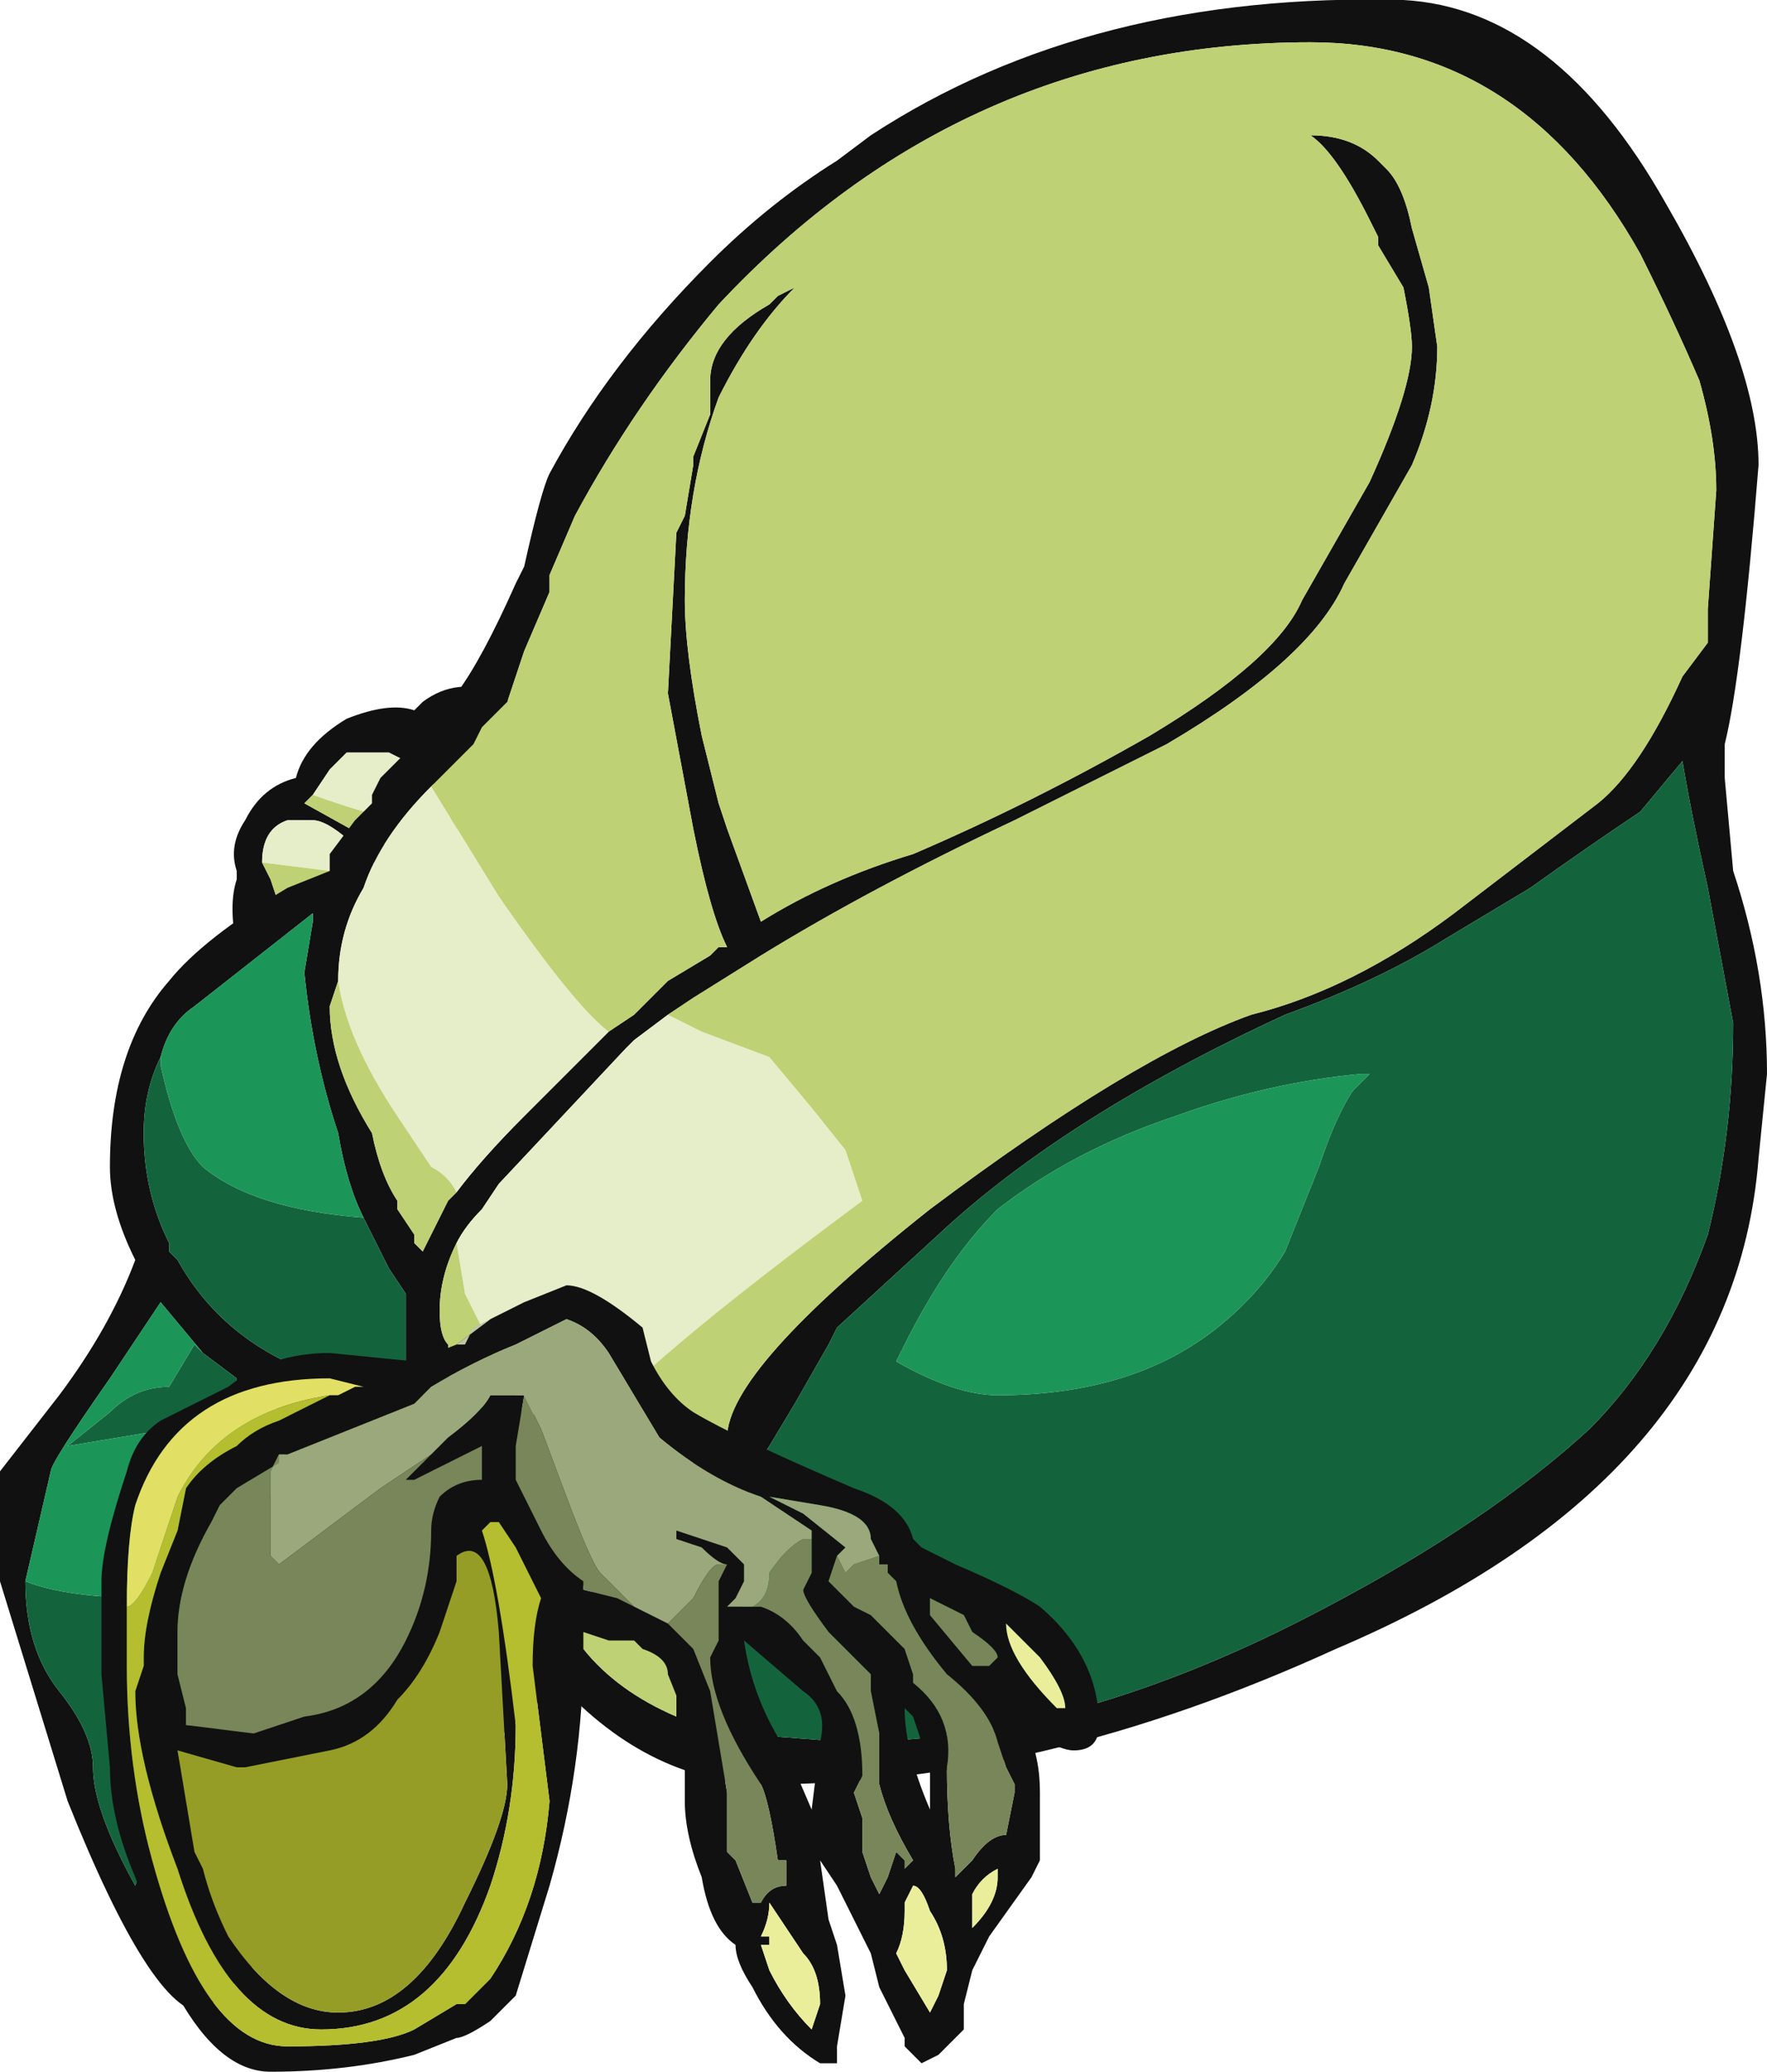 <?xml version="1.0" encoding="UTF-8" standalone="no"?>
<svg xmlns:ffdec="https://www.free-decompiler.com/flash" xmlns:xlink="http://www.w3.org/1999/xlink" ffdec:objectType="shape" height="12.25px" width="10.45px" xmlns="http://www.w3.org/2000/svg">
  <g transform="matrix(1.0, 0.0, 0.0, 1.0, 1.55, 9.5)">
    <path d="M0.95 -5.35 Q1.15 -5.5 1.4 -5.4 L1.8 -5.1 -0.15 -3.9 Q-0.2 -4.15 -0.15 -4.3 L-0.15 -4.35 Q-0.2 -4.5 -0.1 -4.65 0.0 -4.85 0.2 -4.9 0.25 -5.1 0.5 -5.25 0.75 -5.35 0.9 -5.3 L0.95 -5.35 M1.6 -5.05 L1.15 -4.85 1.6 -5.05 M1.2 -4.7 L0.85 -5.0 0.75 -5.05 0.5 -5.05 0.4 -4.95 0.3 -4.8 0.25 -4.75 0.7 -4.5 1.2 -4.7 M0.6 -4.45 Q0.4 -4.65 0.3 -4.65 L0.15 -4.65 Q0.0 -4.6 0.0 -4.4 L0.05 -4.3 0.1 -4.15 0.6 -4.45 M0.25 -3.9 L0.0 -3.85 0.25 -3.9 M2.0 -4.7 L1.85 -4.3 2.0 -4.7" fill="#111111" fill-rule="evenodd" stroke="none"/>
    <path d="M1.15 -4.85 L1.6 -5.05 1.15 -4.85 M0.0 -3.85 L0.25 -3.9 0.0 -3.85 M1.85 -4.3 L2.0 -4.7 1.85 -4.3" fill="#e2df65" fill-rule="evenodd" stroke="none"/>
    <path d="M1.6 -5.05 L1.15 -4.85 1.6 -5.05 M0.0 -3.85 L0.25 -3.9 0.0 -3.85 M1.85 -4.3 L2.0 -4.7 1.85 -4.3" fill="#b4be2e" fill-rule="evenodd" stroke="none"/>
    <path d="M0.3 -4.8 L0.4 -4.95 0.5 -5.05 0.75 -5.05 0.85 -5.0 1.2 -4.7 1.2 -4.6 Q0.85 -4.6 0.3 -4.8 M0.0 -4.4 Q0.0 -4.6 0.15 -4.65 L0.3 -4.65 Q0.4 -4.65 0.6 -4.45 L0.4 -4.35 0.0 -4.4" fill="#e6edc9" fill-rule="evenodd" stroke="none"/>
    <path d="M1.2 -4.7 L0.7 -4.5 0.25 -4.75 0.3 -4.8 Q0.85 -4.6 1.2 -4.6 L1.2 -4.7 M0.6 -4.45 L0.1 -4.15 0.05 -4.3 0.0 -4.4 0.4 -4.35 0.6 -4.45" fill="#bed174" fill-rule="evenodd" stroke="none"/>
    <path d="M2.35 -3.65 L2.4 -3.7 2.65 -3.85 2.7 -3.9 2.75 -3.9 Q2.65 -4.1 2.55 -4.6 L2.4 -5.4 2.45 -6.35 2.5 -6.45 2.55 -6.75 2.55 -6.8 2.65 -7.05 2.65 -7.25 Q2.65 -7.5 3.0 -7.7 L3.05 -7.75 3.15 -7.8 Q2.9 -7.55 2.7 -7.15 2.5 -6.6 2.5 -5.95 2.5 -5.65 2.6 -5.15 L2.7 -4.75 2.75 -4.6 2.95 -4.05 Q3.35 -4.3 3.85 -4.45 4.55 -4.75 5.25 -5.15 6.0 -5.6 6.15 -5.95 L6.55 -6.65 Q6.8 -7.2 6.8 -7.45 6.8 -7.55 6.75 -7.8 L6.6 -8.05 6.6 -8.1 6.55 -8.2 Q6.35 -8.6 6.2 -8.7 6.45 -8.7 6.6 -8.55 L6.65 -8.5 Q6.75 -8.4 6.8 -8.15 L6.9 -7.8 6.95 -7.45 Q6.95 -7.1 6.8 -6.75 L6.4 -6.05 Q6.2 -5.6 5.35 -5.1 L4.45 -4.65 Q3.6 -4.25 2.95 -3.85 L2.55 -3.6 2.4 -3.5 2.2 -3.35 2.15 -3.3 1.4 -2.5 1.3 -2.35 Q1.2 -2.25 1.15 -2.15 1.05 -1.95 1.05 -1.75 1.05 -1.6 1.1 -1.55 L1.1 -1.4 0.85 -1.45 0.85 -1.85 0.75 -2.0 0.6 -2.3 Q0.5 -2.5 0.45 -2.8 0.3 -3.25 0.25 -3.75 L0.3 -4.05 0.3 -4.1 -0.4 -3.55 Q-0.55 -3.45 -0.6 -3.25 -0.7 -3.05 -0.7 -2.8 -0.7 -2.45 -0.55 -2.15 L-0.55 -2.1 -0.5 -2.05 Q-0.25 -1.6 0.25 -1.4 L0.95 -1.25 1.1 -1.2 1.55 -1.15 1.95 -1.05 2.55 -0.85 2.75 -1.0 Q2.75 -1.4 3.95 -2.35 5.15 -3.25 5.85 -3.5 6.45 -3.65 7.05 -4.1 L7.9 -4.75 Q8.15 -4.95 8.4 -5.5 L8.55 -5.7 8.55 -5.9 8.6 -6.6 Q8.6 -6.9 8.5 -7.25 8.35 -7.6 8.15 -8.0 7.45 -9.25 6.2 -9.25 4.15 -9.25 2.7 -7.7 2.2 -7.1 1.85 -6.45 L1.7 -6.1 1.7 -6.0 1.55 -5.65 1.45 -5.35 1.3 -5.2 1.25 -5.1 1.0 -4.85 Q0.7 -4.55 0.6 -4.25 0.45 -4.0 0.45 -3.7 L0.4 -3.55 Q0.4 -3.2 0.65 -2.8 0.7 -2.55 0.8 -2.4 L0.8 -2.35 0.9 -2.2 0.9 -2.15 0.95 -2.1 1.1 -2.4 1.15 -2.45 Q1.3 -2.65 1.55 -2.9 L2.05 -3.4 2.2 -3.5 2.35 -3.65 M8.3 -8.3 Q8.85 -7.35 8.85 -6.75 8.75 -5.5 8.65 -5.1 L8.65 -4.9 8.7 -4.35 Q8.9 -3.75 8.9 -3.15 L8.85 -2.65 Q8.7 -0.75 6.35 0.25 4.6 1.05 3.0 1.05 2.3 1.05 1.75 0.45 L-0.35 2.4 Q-0.65 2.4 -1.15 1.15 -1.35 0.5 -1.55 -0.15 -1.55 -0.4 -1.55 -0.8 L-1.2 -1.25 Q-0.9 -1.65 -0.75 -2.05 -0.9 -2.35 -0.9 -2.6 -0.9 -3.3 -0.55 -3.7 -0.35 -3.95 0.15 -4.25 L0.4 -4.35 0.4 -4.45 0.55 -4.65 0.65 -4.75 0.65 -4.8 0.7 -4.9 1.15 -5.35 1.15 -5.4 Q1.3 -5.6 1.5 -6.05 L1.55 -6.15 Q1.65 -6.6 1.7 -6.7 2.05 -7.35 2.65 -7.95 3.0 -8.3 3.4 -8.55 L3.6 -8.7 Q4.9 -9.55 6.75 -9.5 7.65 -9.45 8.3 -8.3 M3.85 -8.25 L3.85 -8.25 M0.2 -1.1 L-0.15 -1.3 -0.15 -1.35 -0.35 -1.5 -0.6 -1.8 -0.9 -1.35 Q-1.25 -0.85 -1.25 -0.8 L-1.4 -0.15 Q-1.4 0.25 -1.2 0.5 -1.0 0.75 -1.0 0.95 -1.0 1.2 -0.75 1.65 L0.2 -1.1 M0.7 -1.05 L1.55 -0.4 Q1.7 -0.05 1.9 0.25 2.1 0.5 2.45 0.65 L2.45 0.55 Q2.45 0.45 2.45 0.3 L0.7 -1.05 M3.35 -1.55 L3.15 -1.2 3.0 -0.95 2.9 -0.8 2.8 0.75 3.45 0.8 Q4.8 0.8 6.3 0.0 7.25 -0.5 7.85 -1.05 8.3 -1.5 8.55 -2.2 8.7 -2.8 8.7 -3.45 L8.55 -4.25 Q8.45 -4.7 8.4 -5.0 L8.15 -4.7 Q7.85 -4.5 7.5 -4.25 L7.0 -3.95 Q6.6 -3.7 6.05 -3.5 4.75 -2.9 4.0 -2.2 L3.4 -1.65 3.35 -1.55" fill="#111111" fill-rule="evenodd" stroke="none"/>
    <path d="M0.3 -4.05 L0.3 -4.1 0.3 -4.05 M-0.6 -3.25 L-0.6 -3.2 Q-0.5 -2.75 -0.35 -2.6 -0.05 -2.35 0.6 -2.3 L0.75 -2.0 0.85 -1.85 0.85 -1.45 1.1 -1.4 1.1 -1.25 0.95 -1.25 0.25 -1.4 Q-0.25 -1.6 -0.5 -2.05 L-0.55 -2.1 -0.55 -2.15 Q-0.7 -2.45 -0.7 -2.8 -0.7 -3.05 -0.6 -3.25 M-0.15 -1.3 L0.2 -1.1 -0.75 1.65 Q-1.0 1.2 -1.0 0.95 -1.0 0.75 -1.2 0.5 -1.4 0.25 -1.4 -0.15 -1.15 -0.05 -0.65 -0.05 L-0.55 -1.05 -1.15 -0.95 -0.9 -1.15 Q-0.75 -1.3 -0.55 -1.3 L-0.4 -1.55 -0.35 -1.5 -0.15 -1.35 -0.15 -1.3 M4.35 -2.35 Q4.05 -2.05 3.8 -1.55 L3.75 -1.45 Q4.1 -1.25 4.35 -1.25 5.15 -1.25 5.65 -1.65 5.9 -1.85 6.05 -2.1 L6.25 -2.6 Q6.35 -2.9 6.45 -3.05 L6.55 -3.15 6.5 -3.15 Q5.95 -3.1 5.4 -2.9 4.8 -2.7 4.35 -2.35 M3.35 -1.55 L3.4 -1.65 4.0 -2.2 Q4.75 -2.9 6.05 -3.5 6.6 -3.7 7.0 -3.95 L7.5 -4.25 Q7.85 -4.5 8.15 -4.7 L8.4 -5.0 Q8.45 -4.7 8.55 -4.25 L8.7 -3.45 Q8.7 -2.8 8.55 -2.2 8.3 -1.5 7.85 -1.05 7.25 -0.5 6.3 0.0 4.8 0.8 3.45 0.8 L2.8 0.75 2.9 -0.8 3.0 -0.95 3.15 -1.2 3.35 -1.55" fill="#13643c" fill-rule="evenodd" stroke="none"/>
    <path d="M2.55 -0.85 L2.75 -1.0 2.55 -0.85 M1.1 -1.25 L1.1 -1.2 1.1 -1.25" fill="#e2df65" fill-rule="evenodd" stroke="none"/>
    <path d="M0.3 -4.1 L0.3 -4.05 0.25 -3.75 Q0.3 -3.25 0.45 -2.8 0.5 -2.5 0.6 -2.3 -0.05 -2.35 -0.35 -2.6 -0.5 -2.75 -0.6 -3.2 L-0.6 -3.25 Q-0.55 -3.45 -0.4 -3.55 L0.3 -4.1 M1.1 -1.2 L0.95 -1.25 1.1 -1.25 1.1 -1.2 M0.2 -1.1 L-0.15 -1.3 0.2 -1.1 M-0.35 -1.5 L-0.4 -1.55 -0.55 -1.3 Q-0.75 -1.3 -0.9 -1.15 L-1.15 -0.95 -0.55 -1.05 -0.65 -0.05 Q-1.15 -0.05 -1.4 -0.15 L-1.25 -0.8 Q-1.25 -0.85 -0.9 -1.35 L-0.6 -1.8 -0.35 -1.5 M4.35 -2.35 Q4.8 -2.7 5.4 -2.9 5.95 -3.1 6.5 -3.15 L6.55 -3.15 6.45 -3.05 Q6.35 -2.9 6.25 -2.6 L6.05 -2.1 Q5.9 -1.85 5.65 -1.65 5.15 -1.25 4.35 -1.25 4.1 -1.25 3.75 -1.45 L3.8 -1.55 Q4.05 -2.05 4.35 -2.35" fill="#1c9558" fill-rule="evenodd" stroke="none"/>
    <path d="M2.4 -3.5 L2.6 -3.4 3.0 -3.25 3.25 -2.95 3.45 -2.7 3.55 -2.4 Q2.2 -1.4 1.95 -1.05 L1.55 -1.15 1.2 -1.85 1.15 -2.15 Q1.2 -2.25 1.3 -2.35 L1.4 -2.5 2.15 -3.3 2.2 -3.35 2.4 -3.5 M1.0 -4.85 L1.4 -4.2 Q1.85 -3.55 2.05 -3.4 L1.55 -2.9 Q1.3 -2.65 1.15 -2.45 L1.1 -2.4 1.15 -2.45 Q1.1 -2.55 1.0 -2.6 L0.8 -2.9 Q0.5 -3.35 0.45 -3.7 0.45 -4.0 0.6 -4.25 0.7 -4.55 1.0 -4.85" fill="#e6edc9" fill-rule="evenodd" stroke="none"/>
    <path d="M2.4 -3.5 L2.55 -3.6 2.95 -3.85 Q3.6 -4.25 4.45 -4.65 L5.35 -5.1 Q6.2 -5.6 6.4 -6.05 L6.8 -6.75 Q6.95 -7.1 6.95 -7.45 L6.9 -7.8 6.8 -8.15 Q6.75 -8.4 6.65 -8.5 L6.6 -8.55 Q6.45 -8.7 6.2 -8.7 6.35 -8.6 6.55 -8.2 L6.6 -8.1 6.6 -8.05 6.75 -7.8 Q6.8 -7.55 6.8 -7.45 6.8 -7.2 6.55 -6.65 L6.15 -5.95 Q6.0 -5.6 5.25 -5.15 4.55 -4.75 3.85 -4.45 3.35 -4.3 2.95 -4.05 L2.75 -4.6 2.7 -4.75 2.6 -5.15 Q2.5 -5.65 2.5 -5.95 2.5 -6.6 2.7 -7.15 2.9 -7.55 3.15 -7.8 L3.05 -7.75 3.0 -7.7 Q2.65 -7.5 2.65 -7.25 L2.65 -7.05 2.55 -6.8 2.55 -6.75 2.5 -6.45 2.45 -6.35 2.4 -5.4 2.55 -4.6 Q2.65 -4.1 2.75 -3.9 L2.7 -3.9 2.65 -3.85 2.4 -3.7 2.35 -3.65 2.2 -3.5 2.05 -3.4 Q1.85 -3.55 1.4 -4.2 L1.0 -4.85 1.25 -5.1 1.3 -5.2 1.45 -5.35 1.55 -5.65 1.7 -6.0 1.7 -6.1 1.85 -6.45 Q2.2 -7.1 2.7 -7.7 4.15 -9.25 6.2 -9.25 7.45 -9.25 8.15 -8.0 8.35 -7.6 8.5 -7.25 8.6 -6.9 8.6 -6.6 L8.55 -5.9 8.55 -5.7 8.4 -5.5 Q8.15 -4.95 7.9 -4.75 L7.05 -4.1 Q6.45 -3.65 5.85 -3.5 5.15 -3.25 3.95 -2.35 2.75 -1.4 2.75 -1.0 L2.55 -0.85 1.95 -1.05 Q2.2 -1.4 3.55 -2.4 L3.45 -2.7 3.25 -2.95 3.0 -3.25 2.6 -3.4 2.4 -3.5 M3.85 -8.25 L3.85 -8.25 M0.45 -3.7 Q0.5 -3.35 0.8 -2.9 L1.0 -2.6 Q1.1 -2.55 1.15 -2.45 L1.1 -2.4 0.95 -2.1 0.9 -2.15 0.9 -2.2 0.8 -2.35 0.8 -2.4 Q0.7 -2.55 0.65 -2.8 0.4 -3.2 0.4 -3.55 L0.45 -3.7 M1.15 -2.15 L1.2 -1.85 1.55 -1.15 1.1 -1.2 1.1 -1.25 1.1 -1.4 1.1 -1.55 Q1.05 -1.6 1.05 -1.75 1.05 -1.95 1.15 -2.15 M0.7 -1.05 L2.45 0.3 Q2.45 0.45 2.45 0.55 L2.45 0.65 Q2.1 0.5 1.9 0.25 1.7 -0.05 1.55 -0.4 L0.7 -1.05" fill="#bed174" fill-rule="evenodd" stroke="none"/>
    <path d="M1.35 -1.7 L1.55 -1.8 1.8 -1.9 Q1.95 -1.9 2.25 -1.65 L2.3 -1.45 Q2.4 -1.25 2.55 -1.15 2.8 -1.0 3.5 -0.7 3.8 -0.6 3.85 -0.4 L3.9 -0.35 4.1 -0.25 Q4.45 -0.1 4.6 0.0 4.95 0.3 4.95 0.7 4.95 0.85 4.8 0.85 4.7 0.85 4.5 0.7 4.6 0.85 4.6 1.1 L4.6 1.5 4.55 1.6 4.3 1.95 4.2 2.15 4.15 2.35 4.15 2.5 Q4.05 2.6 4.0 2.65 L3.9 2.7 3.8 2.6 3.8 2.55 3.65 2.25 3.6 2.05 3.4 1.65 3.3 1.5 3.35 1.85 3.4 2.0 3.45 2.3 3.4 2.6 3.4 2.7 3.3 2.7 Q3.05 2.55 2.9 2.25 2.8 2.1 2.8 2.0 2.65 1.9 2.6 1.6 2.5 1.35 2.5 1.15 L2.5 0.65 2.4 0.4 Q2.4 0.3 2.25 0.25 L2.2 0.2 2.05 0.2 1.9 0.15 1.9 0.25 Q1.9 0.95 1.7 1.65 L1.5 2.3 1.35 2.45 Q1.2 2.55 1.15 2.55 L0.9 2.65 Q0.5 2.75 0.05 2.75 -0.25 2.75 -0.5 2.3 L-0.75 1.6 Q-0.9 1.25 -0.9 0.95 L-0.95 0.4 -0.95 -0.15 Q-0.95 -0.35 -0.8 -0.8 -0.75 -1.0 -0.6 -1.1 L-0.2 -1.3 Q0.05 -1.5 0.4 -1.5 L0.9 -1.45 1.15 -1.55 1.35 -1.7 M3.25 -0.4 L3.25 -0.45 2.95 -0.65 Q2.65 -0.75 2.35 -1.0 L2.05 -1.5 Q1.95 -1.65 1.8 -1.7 L1.5 -1.55 Q1.25 -1.45 1.0 -1.3 L0.9 -1.2 0.15 -0.9 0.1 -0.9 0.1 -0.85 -0.15 -0.7 -0.25 -0.6 -0.3 -0.5 Q-0.5 -0.15 -0.5 0.15 L-0.5 0.4 -0.45 0.6 -0.45 0.7 -0.05 0.75 0.25 0.65 Q0.65 0.6 0.85 0.2 1.0 -0.1 1.0 -0.45 1.0 -0.55 1.05 -0.65 1.15 -0.75 1.3 -0.75 L1.3 -0.95 0.9 -0.75 0.85 -0.75 1.0 -0.9 1.1 -1.0 Q1.3 -1.15 1.35 -1.25 L1.55 -1.25 1.5 -0.95 1.5 -0.75 1.65 -0.45 Q1.75 -0.25 1.9 -0.15 L1.9 -0.1 2.1 -0.05 2.2 0.0 2.4 0.1 2.55 0.25 2.65 0.5 2.75 1.1 2.75 1.45 2.8 1.5 2.9 1.75 2.95 1.75 Q3.0 1.65 3.1 1.65 L3.1 1.5 3.05 1.5 Q3.0 1.15 2.95 1.05 2.65 0.6 2.65 0.3 L2.7 0.2 2.7 -0.15 2.75 -0.25 Q2.7 -0.25 2.6 -0.35 L2.45 -0.4 2.45 -0.45 2.75 -0.35 2.85 -0.25 2.85 -0.15 2.8 -0.05 2.75 0.0 2.9 0.0 2.95 0.0 Q3.1 0.05 3.2 0.2 L3.3 0.3 3.4 0.5 Q3.55 0.65 3.55 1.0 L3.5 1.1 3.55 1.25 3.55 1.45 3.6 1.6 3.65 1.7 3.7 1.6 3.75 1.45 3.8 1.5 3.8 1.55 3.85 1.5 Q3.7 1.25 3.65 1.05 L3.65 0.75 3.6 0.5 3.6 0.4 3.35 0.15 Q3.2 -0.05 3.2 -0.1 L3.25 -0.2 3.25 -0.4 M0.4 -1.25 L0.45 -1.25 0.55 -1.3 0.6 -1.3 0.4 -1.35 Q-0.5 -1.35 -0.75 -0.6 -0.8 -0.4 -0.8 0.0 L-0.8 0.35 Q-0.8 0.95 -0.65 1.5 -0.35 2.6 0.15 2.6 0.7 2.6 0.9 2.5 L1.15 2.35 1.2 2.35 1.35 2.2 Q1.65 1.75 1.7 1.15 L1.6 0.35 Q1.6 0.1 1.65 -0.05 L1.5 -0.35 1.4 -0.5 1.35 -0.5 1.3 -0.45 Q1.4 -0.15 1.5 0.7 1.5 1.2 1.35 1.65 1.05 2.5 0.35 2.5 -0.2 2.5 -0.5 1.55 -0.75 0.9 -0.75 0.5 L-0.7 0.35 -0.7 0.3 Q-0.7 0.1 -0.6 -0.2 L-0.5 -0.45 -0.45 -0.7 Q-0.35 -0.85 -0.15 -0.95 -0.05 -1.05 0.1 -1.1 L0.4 -1.25 M1.15 -0.1 L1.15 -0.15 1.05 0.15 Q0.95 0.4 0.8 0.55 0.65 0.8 0.4 0.85 L-0.1 0.95 -0.15 0.95 -0.5 0.85 Q-0.45 1.15 -0.4 1.45 L-0.35 1.55 Q-0.3 1.75 -0.2 1.95 0.1 2.4 0.45 2.4 0.9 2.4 1.2 1.75 1.45 1.25 1.45 1.05 L1.4 0.15 Q1.35 -0.45 1.15 -0.3 L1.15 -0.1 M3.65 -0.3 L3.6 -0.4 Q3.6 -0.55 3.3 -0.6 L3.0 -0.65 3.2 -0.55 3.45 -0.35 3.4 -0.3 3.35 -0.15 3.5 0.0 3.6 0.05 3.8 0.25 3.85 0.4 3.85 0.45 Q4.1 0.65 4.05 0.95 4.05 1.3 4.1 1.55 L4.1 1.6 4.2 1.5 Q4.3 1.35 4.4 1.35 L4.45 1.1 4.45 1.05 4.4 0.95 4.35 0.8 Q4.3 0.6 4.05 0.4 3.8 0.1 3.75 -0.15 L3.7 -0.2 3.7 -0.25 3.65 -0.25 3.65 -0.3 M3.95 0.0 L3.95 0.05 4.2 0.35 4.3 0.35 4.35 0.3 Q4.35 0.25 4.2 0.15 L4.15 0.05 3.95 -0.05 3.95 0.0 M4.4 0.1 Q4.4 0.3 4.7 0.6 L4.75 0.6 Q4.75 0.5 4.6 0.3 L4.4 0.1 M3.3 0.8 Q3.35 0.6 3.2 0.5 L2.85 0.2 Q2.9 0.55 3.1 0.85 L3.25 1.2 3.3 0.8 M3.85 0.65 L3.8 0.6 Q3.8 0.85 3.95 1.2 L3.95 0.95 3.85 0.65 M2.95 1.95 L3.0 1.95 3.0 2.0 2.95 2.0 3.0 2.15 Q3.1 2.35 3.25 2.5 L3.3 2.35 Q3.3 2.15 3.2 2.05 L3.0 1.75 Q3.0 1.85 2.95 1.95 M4.35 1.55 Q4.25 1.6 4.2 1.7 L4.2 1.9 Q4.35 1.75 4.35 1.6 L4.35 1.55 M3.85 1.65 L3.8 1.75 3.8 1.8 Q3.8 1.95 3.75 2.05 L3.8 2.15 3.95 2.4 4.0 2.3 4.05 2.15 Q4.05 1.95 3.95 1.8 3.9 1.65 3.85 1.65" fill="#111111" fill-rule="evenodd" stroke="none"/>
    <path d="M1.35 -1.7 L1.15 -1.55 1.2 -1.55 1.25 -1.65 1.35 -1.7" fill="#bec6a8" fill-rule="evenodd" stroke="none"/>
    <path d="M0.1 -0.9 L0.15 -0.9 0.9 -1.2 1.0 -1.3 Q1.25 -1.45 1.5 -1.55 L1.8 -1.7 Q1.95 -1.65 2.05 -1.5 L2.35 -1.0 Q2.65 -0.75 2.95 -0.65 L3.25 -0.45 3.25 -0.4 3.2 -0.4 Q3.1 -0.35 3.0 -0.2 3.0 -0.05 2.9 0.0 L2.75 0.0 2.8 -0.05 2.85 -0.15 2.85 -0.25 2.75 -0.35 2.45 -0.45 2.45 -0.4 2.6 -0.35 Q2.7 -0.25 2.75 -0.25 L2.7 -0.25 Q2.65 -0.25 2.55 -0.05 L2.4 0.1 2.2 0.0 2.0 -0.2 Q1.95 -0.25 1.8 -0.65 L1.65 -1.05 1.55 -1.25 1.35 -1.25 Q1.3 -1.15 1.1 -1.0 L1.0 -0.9 0.7 -0.7 0.1 -0.25 0.05 -0.3 0.05 -0.8 0.1 -0.9 M3.4 -0.3 L3.45 -0.35 3.2 -0.55 3.0 -0.65 3.3 -0.6 Q3.6 -0.55 3.6 -0.4 L3.65 -0.3 3.5 -0.25 3.45 -0.2 3.4 -0.3" fill="#9aa87b" fill-rule="evenodd" stroke="none"/>
    <path d="M0.4 -1.25 L0.1 -1.1 Q-0.05 -1.05 -0.15 -0.95 -0.35 -0.85 -0.45 -0.7 L-0.5 -0.45 -0.6 -0.2 Q-0.7 0.1 -0.7 0.3 L-0.7 0.35 -0.75 0.5 Q-0.75 0.9 -0.5 1.55 -0.2 2.5 0.35 2.5 1.05 2.5 1.35 1.65 1.5 1.2 1.5 0.7 1.4 -0.15 1.3 -0.45 L1.35 -0.5 1.4 -0.5 1.5 -0.35 1.65 -0.05 Q1.6 0.1 1.6 0.35 L1.7 1.15 Q1.65 1.75 1.35 2.2 L1.2 2.35 1.15 2.35 0.9 2.5 Q0.7 2.6 0.15 2.6 -0.35 2.6 -0.65 1.5 -0.8 0.95 -0.8 0.35 L-0.8 0.0 Q-0.75 0.0 -0.65 -0.2 L-0.5 -0.65 Q-0.25 -1.15 0.4 -1.25" fill="#b4be2e" fill-rule="evenodd" stroke="none"/>
    <path d="M1.15 -0.1 L1.15 -0.3 Q1.35 -0.45 1.4 0.15 L1.45 1.05 Q1.45 1.25 1.2 1.75 0.9 2.4 0.45 2.4 0.1 2.4 -0.2 1.95 -0.3 1.75 -0.35 1.55 L-0.4 1.45 Q-0.45 1.15 -0.5 0.85 L-0.15 0.95 -0.1 0.95 0.4 0.85 Q0.65 0.8 0.8 0.55 0.95 0.4 1.05 0.15 L1.15 -0.15 1.15 -0.1" fill="#959d26" fill-rule="evenodd" stroke="none"/>
    <path d="M4.4 0.1 L4.6 0.3 Q4.75 0.5 4.75 0.6 L4.7 0.6 Q4.4 0.3 4.4 0.1 M3.85 1.65 Q3.9 1.65 3.95 1.8 4.05 1.95 4.05 2.15 L4.0 2.3 3.95 2.4 3.8 2.15 3.75 2.05 Q3.8 1.95 3.8 1.8 L3.8 1.75 3.85 1.65 M4.35 1.55 L4.35 1.6 Q4.35 1.75 4.2 1.9 L4.2 1.7 Q4.25 1.6 4.35 1.55 M2.95 1.95 Q3.0 1.85 3.0 1.75 L3.2 2.05 Q3.3 2.15 3.3 2.35 L3.25 2.5 Q3.1 2.35 3.0 2.15 L2.95 2.0 3.0 2.0 3.0 1.95 2.95 1.95" fill="#eaee9b" fill-rule="evenodd" stroke="none"/>
    <path d="M-0.8 0.0 Q-0.8 -0.4 -0.75 -0.6 -0.5 -1.35 0.4 -1.35 L0.6 -1.3 0.55 -1.3 0.45 -1.25 0.4 -1.25 Q-0.25 -1.15 -0.5 -0.65 L-0.65 -0.2 Q-0.75 0.0 -0.8 0.0" fill="#e2df65" fill-rule="evenodd" stroke="none"/>
    <path d="M3.25 -0.4 L3.25 -0.2 3.2 -0.1 Q3.2 -0.05 3.35 0.15 L3.6 0.4 3.6 0.5 3.65 0.75 3.65 1.05 Q3.7 1.25 3.85 1.5 L3.8 1.55 3.8 1.5 3.75 1.45 3.7 1.6 3.65 1.7 3.6 1.6 3.55 1.45 3.55 1.25 3.5 1.1 3.55 1.0 Q3.55 0.65 3.4 0.5 L3.3 0.3 3.2 0.2 Q3.1 0.05 2.95 0.0 L2.9 0.0 Q3.0 -0.05 3.0 -0.2 3.1 -0.35 3.2 -0.4 L3.25 -0.4 M2.75 -0.25 L2.7 -0.15 2.7 0.2 2.65 0.3 Q2.65 0.6 2.95 1.05 3.0 1.15 3.05 1.5 L3.1 1.5 3.1 1.65 Q3.0 1.65 2.95 1.75 L2.9 1.75 2.8 1.5 2.75 1.45 2.75 1.1 2.65 0.5 2.55 0.25 2.4 0.1 2.55 -0.05 Q2.65 -0.25 2.7 -0.25 L2.75 -0.25 M2.2 0.0 L2.1 -0.05 1.9 -0.1 1.9 -0.15 Q1.75 -0.25 1.65 -0.45 L1.5 -0.75 1.5 -0.95 1.55 -1.25 1.65 -1.05 1.8 -0.65 Q1.95 -0.25 2.0 -0.2 L2.2 0.0 M1.0 -0.9 L0.85 -0.75 0.9 -0.75 1.3 -0.95 1.3 -0.75 Q1.15 -0.75 1.05 -0.65 1.0 -0.55 1.0 -0.45 1.0 -0.1 0.85 0.2 0.65 0.6 0.25 0.65 L-0.05 0.75 -0.45 0.7 -0.45 0.6 -0.5 0.4 -0.5 0.15 Q-0.5 -0.15 -0.3 -0.5 L-0.25 -0.6 -0.15 -0.7 0.1 -0.85 0.1 -0.9 0.05 -0.8 0.05 -0.3 0.1 -0.25 0.7 -0.7 1.0 -0.9 M3.65 -0.3 L3.65 -0.25 3.7 -0.25 3.7 -0.2 3.75 -0.15 Q3.8 0.1 4.05 0.4 4.3 0.6 4.35 0.8 L4.4 0.95 4.45 1.05 4.45 1.1 4.4 1.35 Q4.3 1.35 4.2 1.5 L4.1 1.6 4.1 1.55 Q4.05 1.3 4.05 0.95 4.1 0.65 3.85 0.45 L3.85 0.4 3.8 0.25 3.6 0.05 3.5 0.0 3.35 -0.15 3.4 -0.3 3.45 -0.2 3.5 -0.25 3.65 -0.3 M3.95 0.0 L3.95 -0.05 4.15 0.05 4.2 0.15 Q4.35 0.25 4.35 0.3 L4.3 0.35 4.2 0.35 3.95 0.05 3.95 0.0" fill="#788659" fill-rule="evenodd" stroke="none"/>
  </g>
</svg>
